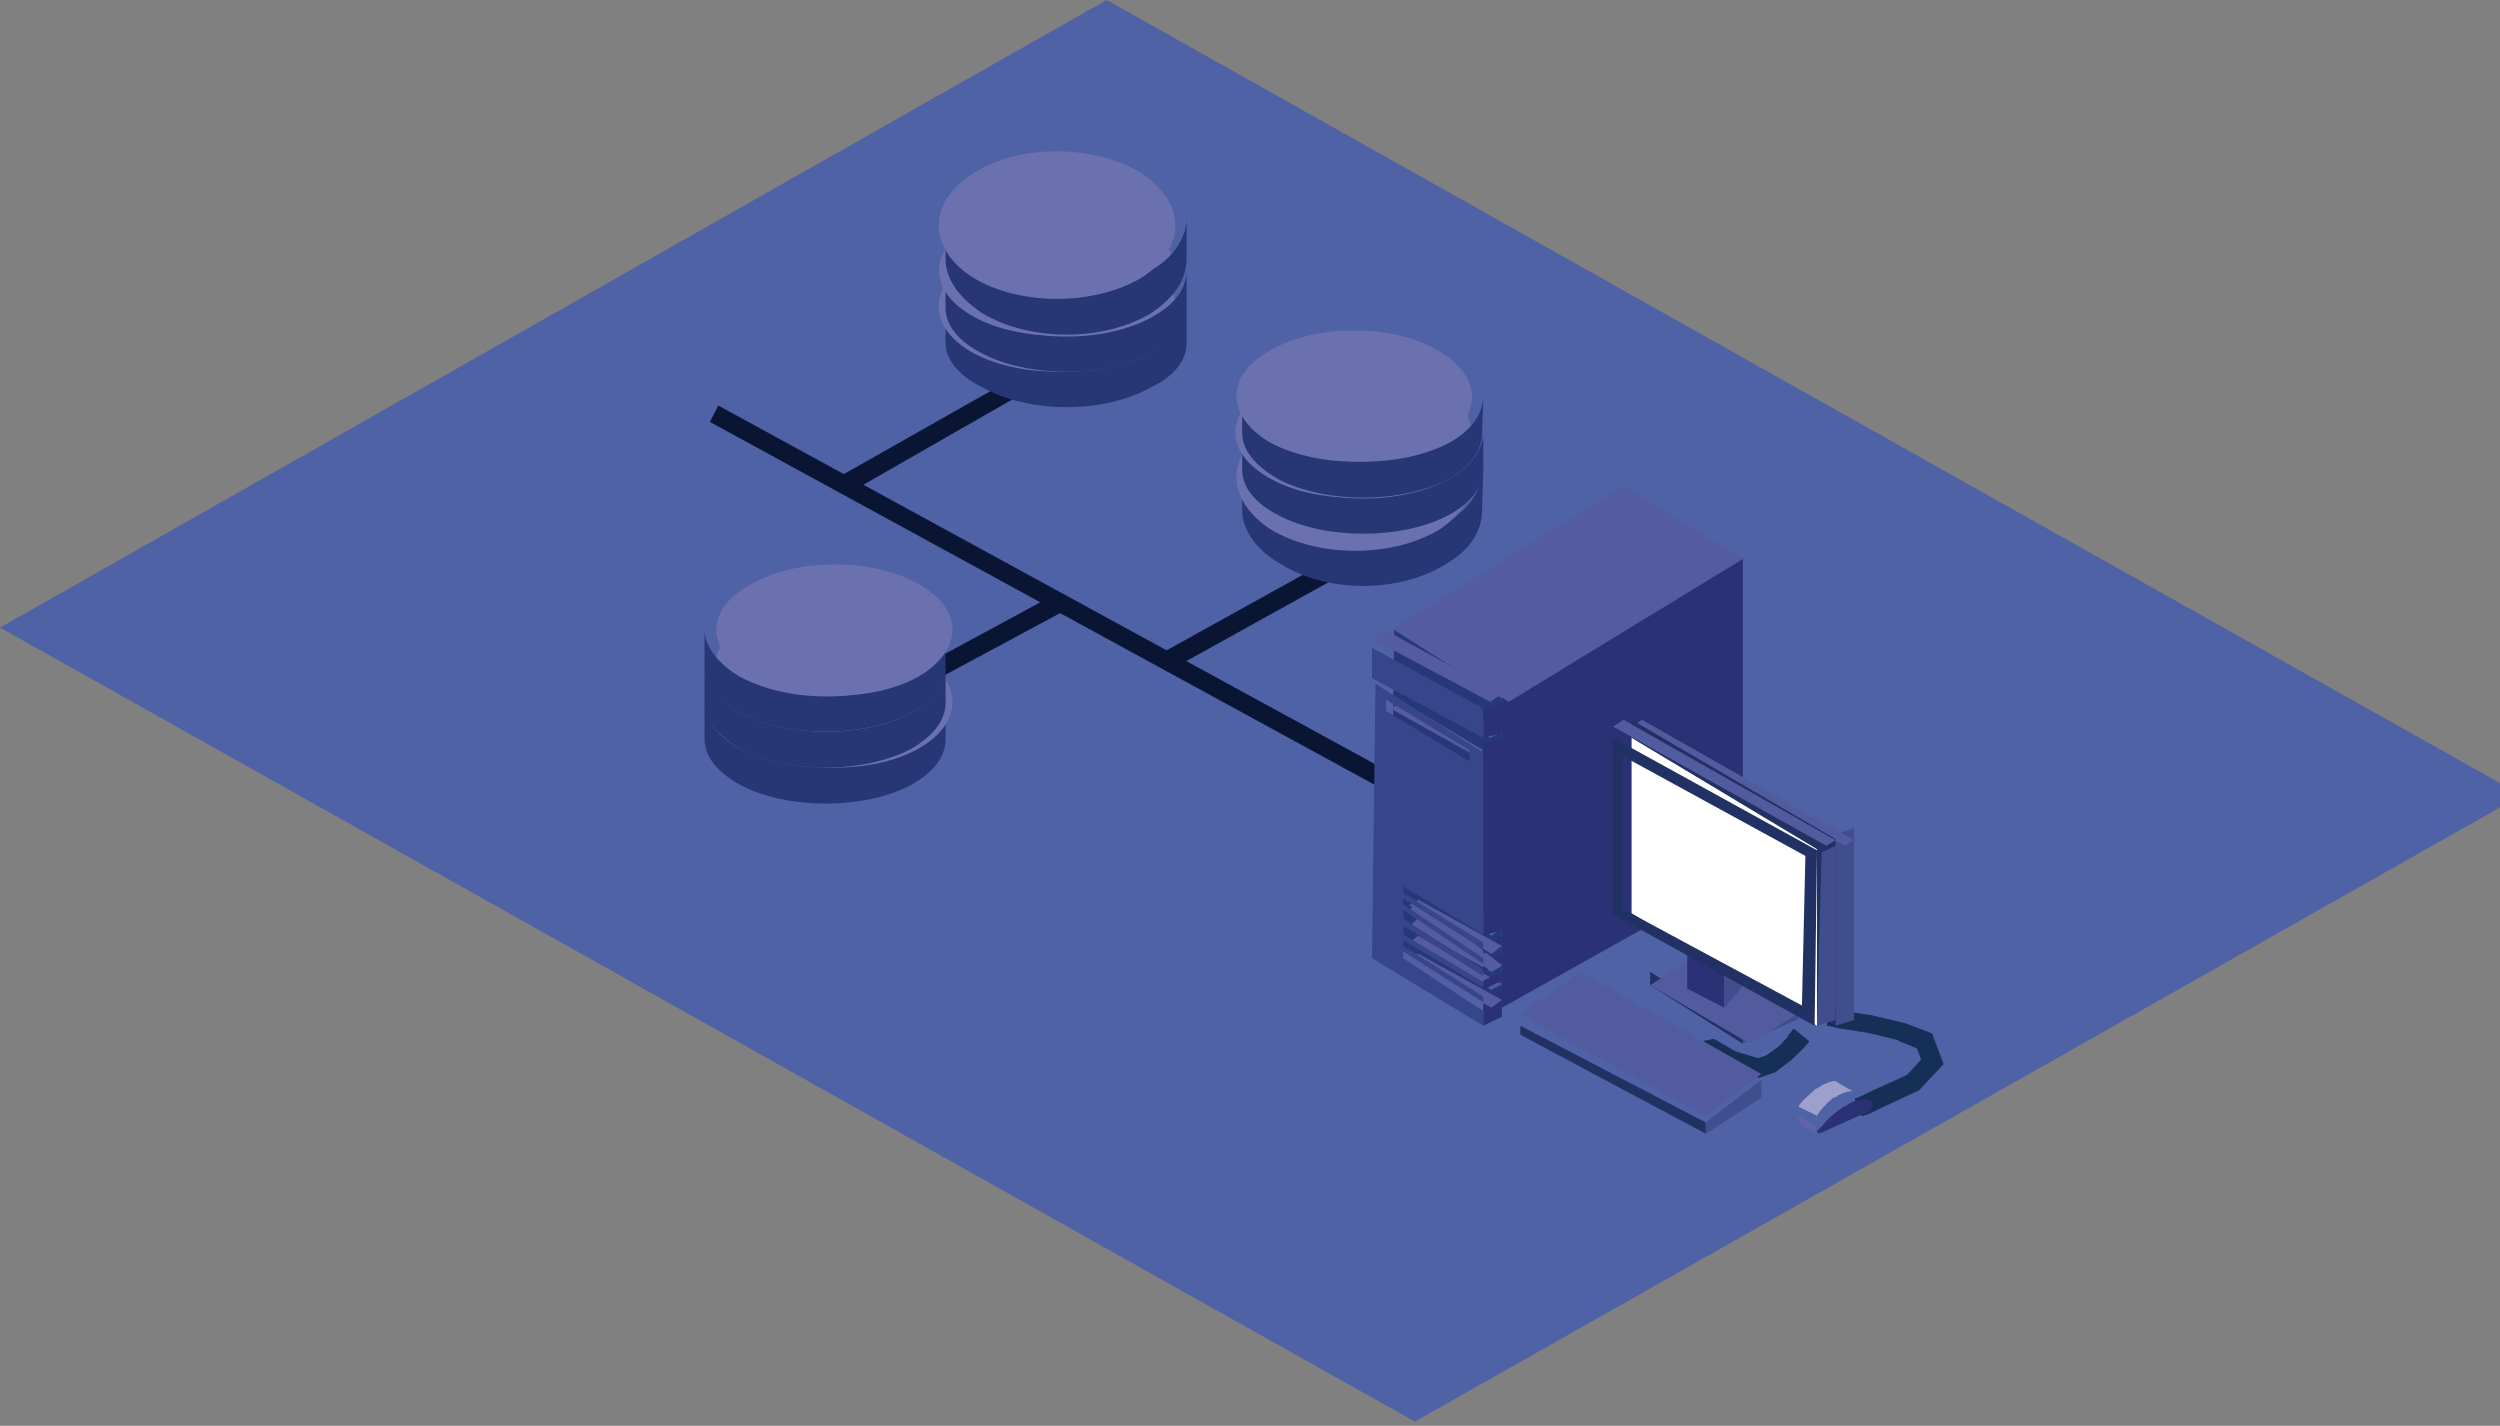 <?xml version="1.0" encoding="iso-8859-1"?>
<!DOCTYPE svg PUBLIC "-//W3C//DTD SVG 1.1//EN" "http://www.w3.org/Graphics/SVG/1.1/DTD/svg11.dtd">
<svg version="1.1" xmlns="http://www.w3.org/2000/svg" xmlns:xlink="http://www.w3.org/1999/xlink" width="128" height="73" viewBox="0 0 128 73">
<rect x="0" y="0" width="128" height="73" fill="#808080" stroke="none"/>
<g>
	<polygon style="fill-rule:evenodd;clip-rule:evenodd;fill:#4F62A5;" points="129.103,40.714 72.44,72.787 0,32.133 56.66,0 
		129.103,40.714 129.103,40.714 129.103,40.714 129.103,40.714 	"/>
	<path style="fill:#0A1534;stroke:#0A1534;stroke-width:0.035;stroke-linejoin:round;stroke-miterlimit:10;" d="M45.269,35.185
		l8.722-4.722l0.475,0.806l-8.781,4.723L45.269,35.185L45.269,35.185z M59.686,33.342l8.723-4.837l0.474,0.807l-8.721,4.836
		L59.686,33.342L59.686,33.342z M43.191,24.301l8.544-4.837l0.476,0.749l-8.544,4.895L43.191,24.301L43.191,24.301z M74.341,42.324
		L36.369,21.595l0.415-0.806L74.756,41.52L74.341,42.324L74.341,42.324z"/>
	<path style="fill-rule:evenodd;clip-rule:evenodd;fill:#273675;" d="M48.413,36.049c0,1.784,0,1.784,0,1.784
		c0,0.865-0.534,1.671-1.78,2.361c-2.372,1.267-6.348,1.267-8.721,0c-1.246-0.69-1.839-1.496-1.839-2.361c0-0.576,0-1.208,0-1.899
		c0,0.921,0.653,1.785,1.839,2.418c2.493,1.267,6.349,1.267,8.721,0C47.879,37.719,48.413,36.854,48.413,36.049L48.413,36.049
		L48.413,36.049L48.413,36.049L48.413,36.049"/>
	<path style="fill-rule:evenodd;clip-rule:evenodd;fill:#6B70AE;" d="M46.989,33.572c2.373,1.324,2.373,3.455,0,4.779
		c-2.313,1.267-6.052,1.267-8.484,0c-2.433-1.324-2.433-3.455,0-4.779C40.819,32.248,44.676,32.248,46.989,33.572L46.989,33.572
		L46.989,33.572L46.989,33.572L46.989,33.572"/>
	<path style="fill-rule:evenodd;clip-rule:evenodd;fill:#273675;" d="M48.413,34.206c0,1.785,0,1.785,0,1.785
		c0,0.863-0.593,1.669-1.78,2.36c-2.432,1.267-6.289,1.267-8.721,0c-1.186-0.691-1.839-1.497-1.839-2.36c0-0.576,0-1.209,0-1.9
		c0,0.921,0.653,1.784,1.839,2.419c2.432,1.267,6.408,1.267,8.721,0C47.82,35.875,48.413,35.012,48.413,34.206L48.413,34.206
		L48.413,34.206L48.413,34.206L48.413,34.206"/>
	<path style="fill-rule:evenodd;clip-rule:evenodd;fill:#6B70AE;" d="M46.277,31.729c2.136,1.325,2.136,3.455,0,4.78
		c-2.137,1.267-5.755,1.267-8.01,0c-2.195-1.325-2.195-3.455,0-4.78C40.522,30.405,44.022,30.405,46.277,31.729L46.277,31.729
		L46.277,31.729L46.277,31.729L46.277,31.729"/>
	<path style="fill-rule:evenodd;clip-rule:evenodd;fill:#273675;" d="M48.413,32.248c0,1.958,0,1.958,0,1.958
		c0,0.806-0.534,1.669-1.78,2.304c-2.372,1.267-6.348,1.267-8.721,0c-1.246-0.635-1.839-1.498-1.839-2.419c0-0.634,0-1.21,0-1.843
		c0,0.807,0.653,1.728,1.839,2.419c2.493,1.324,6.349,1.324,8.721,0C47.879,33.976,48.413,33.169,48.413,32.248L48.413,32.248
		L48.413,32.248L48.413,32.248L48.413,32.248"/>
	<path style="fill-rule:evenodd;clip-rule:evenodd;fill:#6B70AE;" d="M46.989,29.887c2.373,1.268,2.373,3.397,0,4.78
		c-2.313,1.267-6.052,1.267-8.484,0c-2.433-1.383-2.433-3.513,0-4.78C40.819,28.563,44.676,28.563,46.989,29.887L46.989,29.887
		L46.989,29.887L46.989,29.887L46.989,29.887"/>
	<path style="fill-rule:evenodd;clip-rule:evenodd;fill:#273675;" d="M60.754,15.663c0,1.9,0,1.9,0,1.9
		c0,0.864-0.593,1.67-1.78,2.246c-2.433,1.382-6.289,1.382-8.721,0c-1.187-0.575-1.84-1.439-1.84-2.246c0-0.576,0-1.267,0-1.9
		c0,0.922,0.653,1.728,1.84,2.418c2.432,1.268,6.288,1.268,8.721,0C60.161,17.391,60.754,16.585,60.754,15.663L60.754,15.663
		L60.754,15.663L60.754,15.663L60.754,15.663"/>
	<path style="fill-rule:evenodd;clip-rule:evenodd;fill:#6B70AE;" d="M58.44,13.302c2.313,1.324,2.313,3.455,0,4.779
		c-2.433,1.268-6.229,1.268-8.604,0c-2.373-1.324-2.373-3.455,0-4.779C52.151,11.978,56.008,11.978,58.44,13.302L58.44,13.302
		L58.44,13.302L58.44,13.302L58.44,13.302"/>
	<path style="fill-rule:evenodd;clip-rule:evenodd;fill:#273675;" d="M60.754,13.82c0,1.958,0,1.958,0,1.958
		c0,0.806-0.593,1.669-1.78,2.303c-2.372,1.268-6.348,1.268-8.721,0c-1.246-0.633-1.84-1.497-1.84-2.303c0-0.749,0-1.325,0-1.958
		c0,0.921,0.594,1.728,1.84,2.419c2.373,1.324,6.349,1.324,8.721,0C60.22,15.548,60.754,14.742,60.754,13.82L60.754,13.82
		L60.754,13.82L60.754,13.82L60.754,13.82"/>
	<path style="fill-rule:evenodd;clip-rule:evenodd;fill:#6B70AE;" d="M58.38,11.459c2.374,1.325,2.374,3.455,0,4.78
		c-2.313,1.267-6.169,1.267-8.483,0c-2.433-1.325-2.433-3.455,0-4.78C52.211,10.135,55.948,10.135,58.38,11.459L58.38,11.459
		L58.38,11.459L58.38,11.459L58.38,11.459"/>
	<path style="fill-rule:evenodd;clip-rule:evenodd;fill:#273675;" d="M60.754,11.171c0,2.074,0,2.074,0,2.074
		c0,1.036-0.593,1.958-1.78,2.764c-2.433,1.498-6.289,1.498-8.721,0c-1.187-0.806-1.84-1.728-1.84-2.764c0-0.691,0-1.382,0-2.188
		c0,1.036,0.653,2.073,1.84,2.764c2.432,1.498,6.288,1.498,8.721,0C60.161,13.13,60.754,12.093,60.754,11.171L60.754,11.171
		L60.754,11.171L60.754,11.171L60.754,11.171"/>
	<path style="fill-rule:evenodd;clip-rule:evenodd;fill:#6B70AE;" d="M58.44,8.869c2.313,1.497,2.313,3.858,0,5.355
		c-2.433,1.439-6.229,1.439-8.604,0c-2.373-1.497-2.373-3.858,0-5.355C52.151,7.371,56.008,7.371,58.44,8.869L58.44,8.869
		L58.44,8.869L58.44,8.869L58.44,8.869"/>
	<path style="fill-rule:evenodd;clip-rule:evenodd;fill:#273675;" d="M75.943,23.955c-0.06,2.189-0.06,2.189-0.06,2.189
		c0,0.921-0.536,1.957-1.72,2.648c-2.434,1.612-6.289,1.612-8.723,0c-1.187-0.691-1.84-1.728-1.84-2.648c0-0.807,0-1.498,0-2.189
		c0,1.037,0.653,1.958,1.84,2.765c2.434,1.497,6.289,1.497,8.723,0C75.348,25.913,75.884,24.992,75.943,23.955L75.943,23.955
		L75.943,23.955L75.943,23.955L75.943,23.955"/>
	<path style="fill-rule:evenodd;clip-rule:evenodd;fill:#6B70AE;" d="M73.568,21.767c2.375,1.497,2.375,3.858,0.118,5.356
		c-2.43,1.439-6.168,1.439-8.602,0c-2.314-1.498-2.433-3.859,0-5.356C67.397,20.271,71.257,20.271,73.568,21.767L73.568,21.767
		L73.568,21.767L73.568,21.767L73.568,21.767"/>
	<path style="fill-rule:evenodd;clip-rule:evenodd;fill:#273675;" d="M75.943,22.113c0,1.958,0,1.958,0,1.958
		c0,0.807-0.596,1.671-1.779,2.304c-2.374,1.267-6.352,1.267-8.723,0c-1.246-0.633-1.84-1.497-1.84-2.304c0-0.748,0-1.324,0-1.958
		c0,0.921,0.594,1.728,1.84,2.418c2.371,1.325,6.349,1.325,8.723,0C75.348,23.841,75.943,23.034,75.943,22.113L75.943,22.113
		L75.943,22.113L75.943,22.113L75.943,22.113"/>
	<path style="fill-rule:evenodd;clip-rule:evenodd;fill:#6B70AE;" d="M73.568,19.867c2.375,1.267,2.375,3.34,0,4.664
		c-2.312,1.267-6.171,1.267-8.483,0c-2.433-1.324-2.433-3.397-0.119-4.664C67.397,18.428,71.136,18.428,73.568,19.867L73.568,19.867
		L73.568,19.867L73.568,19.867L73.568,19.867"/>
	<path style="fill-rule:evenodd;clip-rule:evenodd;fill:#273675;" d="M75.943,20.385c-0.06,1.785-0.06,1.785-0.06,1.785
		c0,0.864-0.536,1.671-1.72,2.361c-2.434,1.267-6.289,1.267-8.723,0c-1.187-0.69-1.84-1.497-1.84-2.361c0-0.575,0-1.208,0-1.899
		c0,0.921,0.653,1.785,1.84,2.418c2.434,1.266,6.289,1.266,8.723,0C75.348,22.055,75.884,21.191,75.943,20.385L75.943,20.385
		L75.943,20.385L75.943,20.385L75.943,20.385"/>
	<path style="fill-rule:evenodd;clip-rule:evenodd;fill:#6B70AE;" d="M73.568,17.91c2.375,1.324,2.375,3.455,0.118,4.779
		c-2.43,1.266-6.168,1.266-8.602,0c-2.314-1.324-2.433-3.455,0-4.779C67.397,16.585,71.257,16.585,73.568,17.91L73.568,17.91
		L73.568,17.91L73.568,17.91L73.568,17.91"/>
	<polygon style="fill-rule:evenodd;clip-rule:evenodd;fill:#2A3174;" points="76.892,35.53 89.233,28.563 89.233,44.687 
		76.892,51.597 76.892,35.53 76.892,35.53 76.892,35.53 76.892,35.53 76.892,35.53 76.892,35.53 	"/>
	<polygon style="fill-rule:evenodd;clip-rule:evenodd;fill:#555B9F;" points="71.197,32.248 83.121,24.877 89.233,28.62 
		77.248,35.934 71.197,32.248 71.197,32.248 71.197,32.248 71.197,32.248 71.197,32.248 71.197,32.248 	"/>
	<polygon style="fill-rule:evenodd;clip-rule:evenodd;fill:#273878;" points="76.892,35.761 76.892,51.597 71.197,48.142 
		71.374,32.248 76.892,35.761 76.892,35.761 76.892,35.761 76.892,35.761 76.892,35.761 76.892,35.761 	"/>
	<polygon style="fill-rule:evenodd;clip-rule:evenodd;fill:#2A3174;" points="75.943,51.366 76.892,50.676 76.892,52.057 
		75.943,52.519 75.943,51.366 75.943,51.366 75.943,51.366 75.943,51.366 75.943,51.366 75.943,51.366 	"/>
	<polygon style="fill-rule:evenodd;clip-rule:evenodd;fill:#555B9F;" points="72.146,49.12 72.62,48.833 76.892,51.193 
		76.358,51.597 72.146,49.12 72.146,49.12 72.146,49.12 72.146,49.12 72.146,49.12 72.146,49.12 	"/>
	<polygon style="fill-rule:evenodd;clip-rule:evenodd;fill:#555B9F;" points="72.146,48.257 72.62,47.911 76.892,50.387 
		76.358,50.676 72.146,48.257 72.146,48.257 72.146,48.257 72.146,48.257 72.146,48.257 72.146,48.257 	"/>
	<polygon style="fill-rule:evenodd;clip-rule:evenodd;fill:#555B9F;" points="72.146,47.451 72.62,46.989 76.892,49.467 
		76.358,49.754 72.146,47.451 72.146,47.451 72.146,47.451 72.146,47.451 72.146,47.451 72.146,47.451 	"/>
	<polygon style="fill-rule:evenodd;clip-rule:evenodd;fill:#2A3174;" points="75.943,50.214 76.892,49.754 76.892,50.214 
		75.943,50.676 75.943,50.214 75.943,50.214 75.943,50.214 75.943,50.214 75.943,50.214 75.943,50.214 	"/>
	<polygon style="fill-rule:evenodd;clip-rule:evenodd;fill:#2A3174;" points="75.943,49.293 76.892,48.833 76.892,49.293 
		75.943,49.754 75.943,49.293 75.943,49.293 75.943,49.293 75.943,49.293 75.943,49.293 75.943,49.293 	"/>
	<polygon style="fill-rule:evenodd;clip-rule:evenodd;fill:#555B9F;" points="72.146,46.645 72.62,46.068 76.892,49.408 
		76.358,49.754 72.146,46.645 72.146,46.645 72.146,46.645 72.146,46.645 72.146,46.645 72.146,46.645 	"/>
	<polygon style="fill-rule:evenodd;clip-rule:evenodd;fill:#2A3174;" points="75.943,48.487 76.892,47.911 76.892,48.314 
		75.943,48.833 75.943,48.487 75.943,48.487 75.943,48.487 75.943,48.487 75.943,48.487 75.943,48.487 	"/>
	<polygon style="fill-rule:evenodd;clip-rule:evenodd;fill:#555B9F;" points="72.146,46.355 72.62,46.068 76.892,48.43 
		76.358,48.833 72.146,46.355 72.146,46.355 72.146,46.355 72.146,46.355 72.146,46.355 72.146,46.355 	"/>
	<polygon style="fill-rule:evenodd;clip-rule:evenodd;fill:#555B9F;" points="72.146,45.492 72.62,45.146 76.892,47.508 
		76.358,47.911 72.146,45.492 72.146,45.492 72.146,45.492 72.146,45.492 72.146,45.492 72.146,45.492 	"/>
	<polygon style="fill-rule:evenodd;clip-rule:evenodd;fill:#555B9F;" points="71.197,36.278 71.79,35.934 75.943,38.409 
		75.527,38.698 71.197,36.278 71.197,36.278 71.197,36.278 71.197,36.278 71.197,36.278 71.197,36.278 	"/>
	<polygon style="fill-rule:evenodd;clip-rule:evenodd;fill:#2A3174;" points="75.943,38.122 76.892,37.776 76.892,47.624 
		75.943,47.911 75.943,38.122 75.943,38.122 75.943,38.122 75.943,38.122 75.943,38.122 75.943,38.122 	"/>
	<polygon style="fill-rule:evenodd;clip-rule:evenodd;fill:#555B9F;" points="70.246,34.436 70.72,34.091 76.892,37.488 
		76.3,37.776 70.246,34.436 70.246,34.436 70.246,34.436 70.246,34.436 70.246,34.436 70.246,34.436 	"/>
	<path style="fill-rule:evenodd;clip-rule:evenodd;fill:#37468B;" d="M75.943,47.854l-4.095-2.477v0.346l4.095,2.534v0.345
		l-4.095-2.59v0.287l4.095,2.765v0.287l-4.095-2.765v0.462l4.095,2.59v0.346l-4.095-2.591v0.461l4.095,2.419v0.287l-4.095-2.418
		v0.288l4.095,2.591v0.288l-4.095-2.591v0.346l4.095,2.706v0.749l-5.697-3.455l0.18-14.052l5.518,3.514V47.854L75.943,47.854
		L75.943,47.854L75.943,47.854L75.943,47.854L75.943,47.854L75.943,47.854z M70.959,36.394l4.271,2.592v-0.576l-4.271-2.591V36.394
		L70.959,36.394z"/>
	<polygon style="fill-rule:evenodd;clip-rule:evenodd;fill:#2A3174;" points="75.943,36.337 76.892,35.934 76.892,37.546 
		75.943,37.776 75.943,36.337 75.943,36.337 75.943,36.337 75.943,36.337 75.943,36.337 75.943,36.337 	"/>
	<polygon style="fill-rule:evenodd;clip-rule:evenodd;fill:#555B9F;" points="70.246,32.708 70.9,32.248 76.892,35.53 76.3,35.934 
		70.246,32.708 70.246,32.708 70.246,32.708 70.246,32.708 70.246,32.708 70.246,32.708 	"/>
	<polygon style="fill-rule:evenodd;clip-rule:evenodd;fill:#37468B;" points="75.943,36.278 75.943,37.776 70.246,34.724 
		70.246,33.169 75.943,36.278 75.943,36.278 75.943,36.278 75.943,36.278 75.943,36.278 75.943,36.278 	"/>
	<path style="fill:#152F56;stroke:#152F56;stroke-width:0.035;stroke-linejoin:round;stroke-miterlimit:10;" d="M94.986,56.261
		l0.298-0.114l0,0l0.713-0.346l1.779-0.807L97.6,55.108l0.948-1.036l-0.059,0.462l-0.416-1.096l0.235,0.289l-1.125-0.462h0.118
		l-1.661-0.402l0,0l-1.485-0.23l-0.474-0.114h0.059h-0.177v-0.922h0.239l0.533,0.173l0,0l1.481,0.229l1.72,0.403l1.367,0.52
		l0.592,1.554l-1.246,1.325l-1.838,0.863l0,0l-0.713,0.346l-0.356,0.114L94.986,56.261L94.986,56.261z M85.853,53.555l0.235-0.059
		l0.474-0.058l0,0l0.596-0.114l0.592-0.115l1.188,0.69l-0.118-0.058l1.364,0.403h-0.298l0.654-0.23l-0.121,0.058l0.713-0.518
		l-0.06,0.058l0.533-0.576h-0.059l0.298-0.347l0.771,0.635l-0.298,0.345l-0.592,0.576l-0.83,0.634l-0.831,0.288l-1.603-0.462
		l-1.069-0.633l0.356,0.059l-0.415,0.058l0,0l-0.592,0.114l-0.537,0.059h0.063l-0.239,0.057L85.853,53.555L85.853,53.555z"/>
	<polygon style="fill-rule:evenodd;clip-rule:evenodd;fill:#404E8D;" points="92.079,51.597 92.079,52.173 89.233,53.438 
		89.233,52.922 92.079,51.597 92.079,51.597 92.079,51.597 92.079,51.597 92.079,51.597 92.079,51.597 	"/>
	<polygon style="fill-rule:evenodd;clip-rule:evenodd;fill:#213163;" points="89.233,52.806 89.233,53.438 84.485,50.444 
		84.485,49.754 89.233,52.806 89.233,52.806 89.233,52.806 89.233,52.806 89.233,52.806 89.233,52.806 	"/>
	<polygon style="fill-rule:evenodd;clip-rule:evenodd;fill:#515B9D;" points="92.079,51.884 89.587,53.438 84.485,50.444 
		87.036,48.833 92.079,51.884 92.079,51.884 92.079,51.884 92.079,51.884 92.079,51.884 92.079,51.884 	"/>
	<polygon style="fill-rule:evenodd;clip-rule:evenodd;fill:#2A3174;" points="88.282,51.597 86.386,50.617 86.386,44.226 
		88.282,45.146 88.282,51.597 88.282,51.597 88.282,51.597 88.282,51.597 88.282,51.597 88.282,51.597 	"/>
	<polygon style="fill-rule:evenodd;clip-rule:evenodd;fill:#404E8D;" points="88.282,45.146 89.233,45.319 89.233,50.503 
		88.282,51.597 88.282,45.146 88.282,45.146 88.282,45.146 88.282,45.146 88.282,45.146 88.282,45.146 	"/>
	<polygon style="fill-rule:evenodd;clip-rule:evenodd;fill:#404E8D;" points="93.979,42.728 94.928,42.383 94.928,52.229 
		93.979,52.519 93.979,42.728 93.979,42.728 93.979,42.728 93.979,42.728 93.979,42.728 93.979,42.728 	"/>
	<polygon style="fill-rule:evenodd;clip-rule:evenodd;fill:#515B9D;" points="83.537,37.2 84.07,36.854 94.928,43.017 
		94.453,43.304 83.537,37.2 83.537,37.2 83.537,37.2 83.537,37.2 83.537,37.2 83.537,37.2 	"/>
	<polygon style="fill-rule:evenodd;clip-rule:evenodd;fill:#213163;" points="93.979,42.959 93.979,52.519 83.537,46.472 
		83.537,36.854 93.979,42.959 93.979,42.959 93.979,42.959 93.979,42.959 93.979,42.959 93.979,42.959 	"/>
	<polygon style="fill-rule:evenodd;clip-rule:evenodd;fill:#FFFFFF;" points="93.03,43.477 93.03,52.519 83.537,46.759 
		83.537,37.776 93.03,43.477 93.03,43.477 93.03,43.477 93.03,43.477 93.03,43.477 93.03,43.477 	"/>
	<polygon style="fill-rule:evenodd;clip-rule:evenodd;fill:#404E8D;" points="93.267,43.649 93.979,43.304 93.979,52.229 
		93.03,52.519 93.267,43.649 93.267,43.649 93.267,43.649 93.267,43.649 93.267,43.649 93.267,43.649 	"/>
	<polygon style="fill-rule:evenodd;clip-rule:evenodd;fill:#515B9D;" points="82.589,37.2 83.121,36.854 93.979,43.017 
		93.505,43.304 82.589,37.2 82.589,37.2 82.589,37.2 82.589,37.2 82.589,37.2 82.589,37.2 	"/>
	<path style="fill-rule:evenodd;clip-rule:evenodd;fill:#213163;" d="M82.589,37.776l10.441,5.758l-0.121,8.984l-10.32-5.701V37.776
		L82.589,37.776L82.589,37.776L82.589,37.776L82.589,37.776L82.589,37.776L82.589,37.776z M92.259,51.482l0.177-7.66l-9.373-5.124
		v7.83L92.259,51.482L92.259,51.482z"/>
	<polygon style="fill-rule:evenodd;clip-rule:evenodd;fill:#213163;" points="87.334,58.046 77.84,52.979 77.84,52.519 
		87.334,57.47 87.334,58.046 87.334,58.046 87.334,58.046 87.334,58.046 87.334,58.046 87.334,58.046 	"/>
	<polygon style="fill-rule:evenodd;clip-rule:evenodd;fill:#515B9D;" points="87.274,57.124 77.84,51.942 80.927,49.754 
		90.183,54.994 87.274,57.124 87.274,57.124 87.274,57.124 87.274,57.124 87.274,57.124 87.274,57.124 	"/>
	<polygon style="fill-rule:evenodd;clip-rule:evenodd;fill:#404E8D;" points="90.183,55.281 90.183,56.204 87.334,58.046 
		87.334,57.47 90.183,55.281 90.183,55.281 90.183,55.281 90.183,55.281 90.183,55.281 90.183,55.281 	"/>
	<path style="fill-rule:evenodd;clip-rule:evenodd;fill:#9DA0CA;" d="M94.038,55.397c-0.059-0.116-0.415,0-0.771,0.173
		c-0.06,0.058-0.236,0.173-0.295,0.173c-0.356,0.345-0.713,0.575-0.893,0.921c0.951,0.46,0.951,0.46,0.951,0.46
		c0.177-0.287,0.416-0.576,0.831-0.92c0.118,0,0.177-0.058,0.235-0.116c0.356-0.173,0.713-0.287,0.831-0.173
		C94.038,55.397,94.038,55.397,94.038,55.397"/>
	<path style="fill-rule:evenodd;clip-rule:evenodd;fill:#5E65A9;" d="M92.972,57.816c0,0,0-0.116,0.059-0.116
		c-0.83-0.576-0.83-0.576-0.83-0.576l-0.121,0.116c0,0.114,0,0.114,0,0.114c0,0.059,0,0.059,0.121,0.173
		c0.771,0.519,0.771,0.519,0.771,0.519c0-0.057-0.063-0.057-0.063-0.173C92.909,57.873,92.972,57.873,92.972,57.816"/>
	<path style="fill-rule:evenodd;clip-rule:evenodd;fill:#2A3174;" d="M94.692,56.491c0.533-0.287,1.125-0.287,1.184,0
		c0,0,0,0,0,0.115c0,0.058-0.059,0.173-0.177,0.287c-2.433,1.096-2.433,1.096-2.433,1.096c-0.118,0.057-0.236,0.057-0.236-0.116
		c0,0,0.118,0,0.118-0.057c0,0,0-0.116,0.118-0.116c0.238-0.346,0.536-0.633,1.128-1.036C94.453,56.664,94.571,56.606,94.692,56.491
		L94.692,56.491L94.692,56.491L94.692,56.491"/>
</g>
</svg>